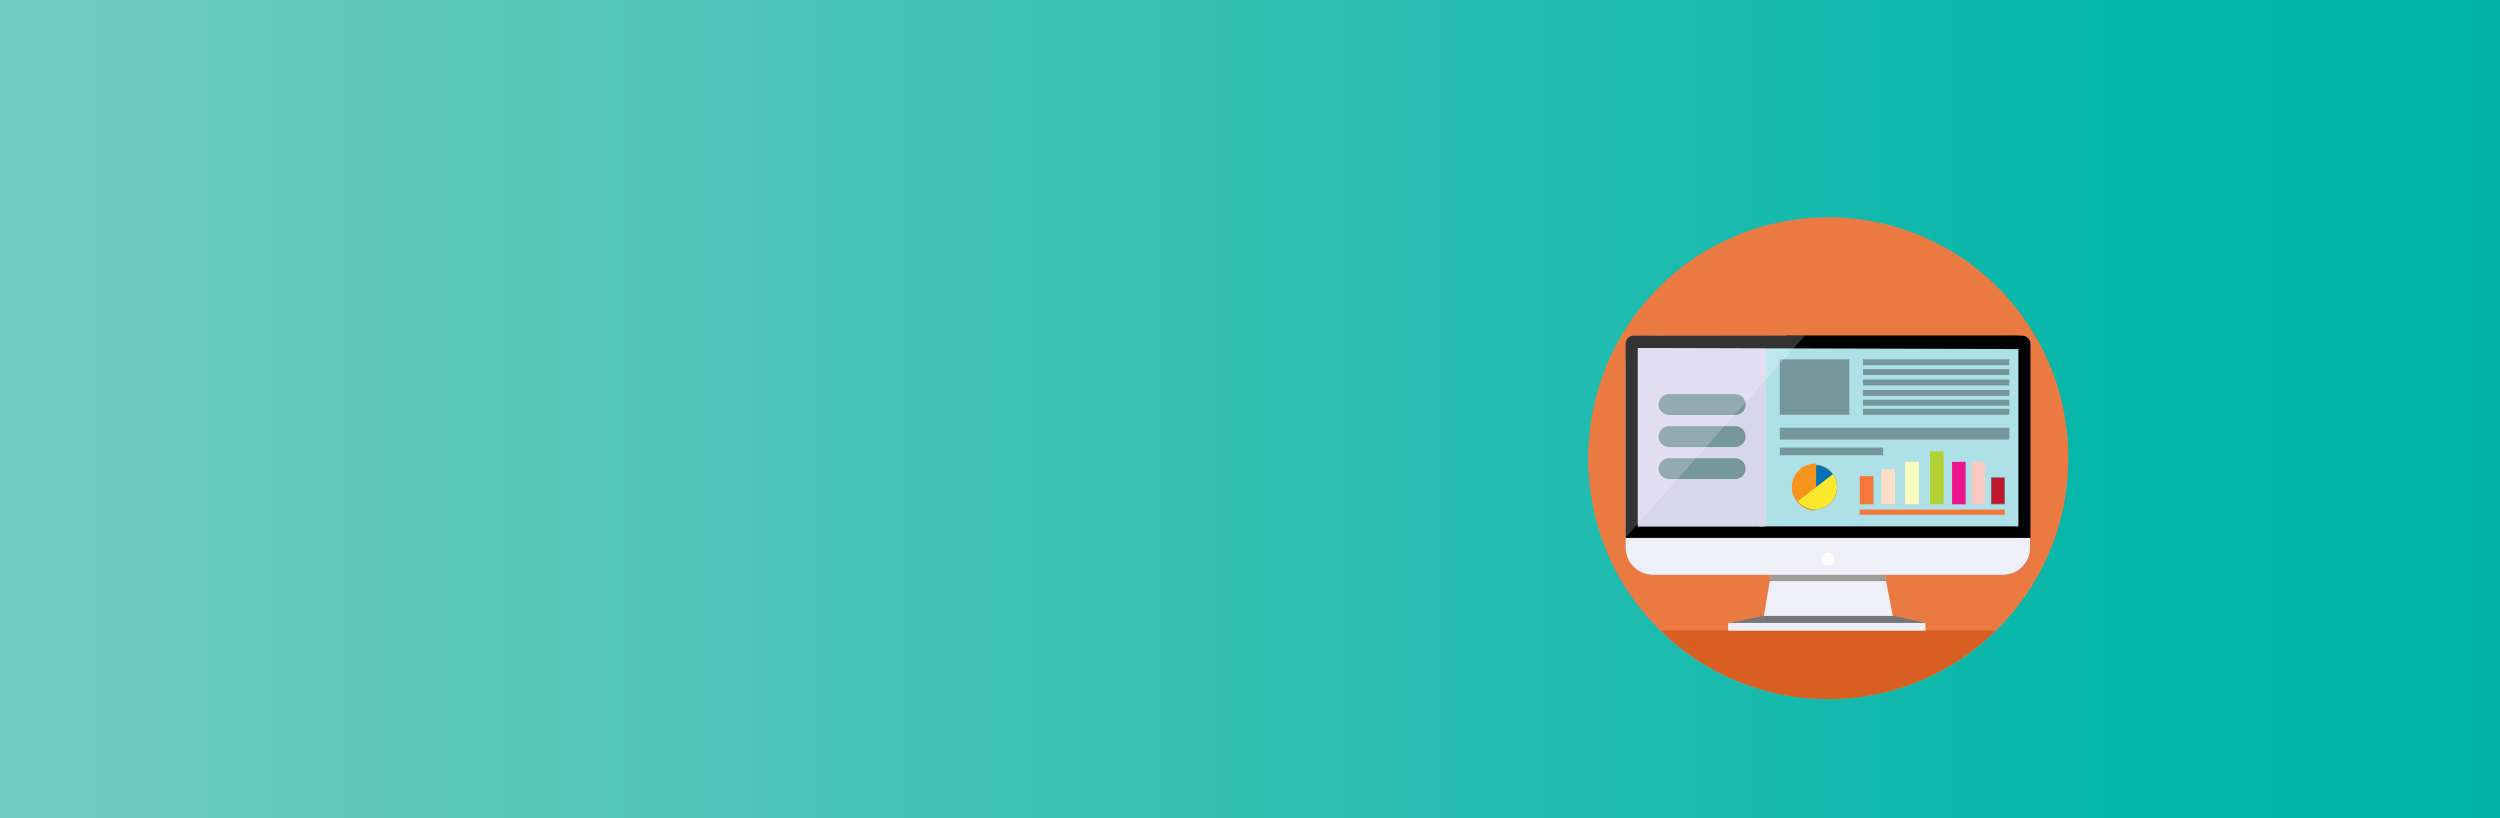 <?xml version="1.0" encoding="utf-8"?>
<!-- Generator: Adobe Illustrator 21.0.2, SVG Export Plug-In . SVG Version: 6.00 Build 0)  -->
<svg version="1.1" id="Layer_1" xmlns="http://www.w3.org/2000/svg" xmlns:xlink="http://www.w3.org/1999/xlink" x="0px" y="0px"
	 viewBox="0 0 1100 360" style="enable-background:new 0 0 1100 360;" xml:space="preserve">
<rect x="0" y="0" width="1100" height="360" fill="#333333" stroke="none"/>
<style type="text/css">
	.st0{fill:url(#SVGID_1_);}
	.st1{fill:#EA7A42;}
	.st2{fill:#EFEFF9;}
	.st3{fill:#FFFFFF;}
	.st4{fill:#AEE0E8;}
	.st5{fill:#747678;}
	.st6{fill:#D85E21;}
	.st7{fill:#D8D6EC;}
	.st8{fill:#75969B;}
	.st9{fill:#F4783B;}
	.st10{fill:#EC148E;}
	.st11{fill:#FBC9C3;}
	.st12{fill:#C1172C;}
	.st13{fill:#666666;}
	.st14{fill:#FFDEC5;}
	.st15{fill:#FFFAC0;}
	.st16{fill:#B2D235;}
	.st17{fill:#0071B5;}
	.st18{fill:#F7941D;stroke:#F7941D;stroke-miterlimit:10;}
	.st19{fill:#FDE92B;}
	.st20{fill:#9E9C97;}
	.st21{fill:none;stroke:#000000;stroke-width:2;stroke-miterlimit:10;}
	.st22{opacity:0.2;fill:#FFFFFF;enable-background:new    ;}
</style>
<linearGradient id="SVGID_1_" gradientUnits="userSpaceOnUse" x1="-212" y1="668.6" x2="2158" y2="668.6" gradientTransform="matrix(1 0 0 1 0 -476)">
	<stop  offset="5.618000e-03" style="stop-color:#8AD0C3"/>
	<stop  offset="0.5" style="stop-color:#00B6A9"/>
	<stop  offset="1" style="stop-color:#00A185"/>
</linearGradient>
<polyline class="st0" points="-212,-16.8 2158,-16.8 2158,402 -212,402 "/>
<path class="st1" d="M910,201.6c0,29.7-12.2,56.6-31.8,75.8c-5.9,5.8-12.5,10.9-19.6,15.2H750.3c-7.1-4.3-13.7-9.4-19.6-15.2
	c-10.1-9.9-18.2-21.8-23.7-35v-81.6c8.7-21,24-38.6,43.3-50.2h108.3C889.4,129.1,910,162.9,910,201.6z"/>
<path class="st1" d="M910,201.6H698.9c0-14.5,2.9-28.3,8.1-40.8c8.7-21,24-38.6,43.3-50.2c6-3.6,12.4-6.6,19.1-9
	c11-3.9,22.8-6,35.1-6c19.8,0,38.3,5.5,54.2,15C889.4,129.1,910,162.9,910,201.6z"/>
<path class="st1" d="M784,103.7v155.9c0,1.1-0.9,2.1-2.1,2.1h-64.5c-4.1-6-7.6-12.4-10.4-19.2c-5.2-12.6-8.1-26.4-8.1-40.8
	c0-14.5,2.9-28.3,8.1-40.8c8.7-21,24-38.6,43.3-50.2c6-3.6,12.4-6.6,19.1-9H782C783.1,101.6,784,102.5,784,103.7z"/>
<path class="st1" d="M910,201.6c0,29.7-12.2,56.6-31.8,75.8c-5.9,5.8-12.5,10.9-19.6,15.2c-15.8,9.5-34.4,15-54.2,15
	s-38.3-5.5-54.2-15c-7.1-4.3-13.7-9.4-19.6-15.2c-4.9-4.8-9.4-10.1-13.3-15.8c-4.1-6-7.6-12.4-10.4-19.2
	c-5.2-12.6-8.1-26.4-8.1-40.8L910,201.6L910,201.6z"/>
<g>
	<path class="st2" d="M881.3,252.9h-154c-6.6,0-12-5.4-12-12v-81.1c0-6.6,5.4-12,12-12h153.9c6.6,0,12,5.4,12,12v81.1
		C893.3,247.5,887.9,252.9,881.3,252.9z"/>
</g>
<g>
	<rect x="724.1" y="156.7" class="st3" width="160.1" height="71.1"/>
	<path d="M794.2,165.7L794.2,165.7h81.1v53.1H733.1v-53.1h59.2l0,0h0.9L794.2,165.7 M889.8,147.7h-95.6c-0.3,0-0.6,0-0.9,0
		c-0.3,0-0.6,0-0.9,0h-73.7c-1.9,0-3.4,1.6-3.4,3.4v85.6l0,0h178.1v-85.6C893.3,149.3,891.7,147.7,889.8,147.7L889.8,147.7z"/>
</g>
<g>
	<rect x="776" y="152.9" class="st4" width="112.1" height="78.7"/>
</g>
<polygon class="st5" points="776,270.9 776,274.1 761.3,274.1 "/>
<g>
	<ellipse class="st3" cx="804.3" cy="246" rx="2.4" ry="2.4"/>
	<path class="st3" d="M804.3,244.1c1,0,1.9,0.8,1.9,1.9s-0.8,1.9-1.9,1.9c-1,0-1.9-0.8-1.9-1.9S803.3,244.1,804.3,244.1
		 M804.3,243.1c-1.6,0-2.9,1.3-2.9,2.9s1.3,2.9,2.9,2.9c1.6,0,2.9-1.3,2.9-2.9S805.9,243.1,804.3,243.1L804.3,243.1z"/>
</g>
<polygon class="st5" points="847.3,274.1 832.9,274.1 832.9,270.9 "/>
<path class="st6" d="M730.7,277.4c19,18.7,45.1,30.2,73.7,30.2s54.7-11.5,73.7-30.2H730.7z"/>
<g>
	<polygon class="st5" points="832.9,270.9 832.9,274.1 776,274.1 776,270.9 776.1,270.8 832.8,270.8 	"/>
</g>
<g>
	<rect x="760.4" y="274.1" class="st2" width="86.8" height="3.4"/>
</g>
<g>
	<polygon class="st2" points="832.8,271 776.1,271 778.7,255.7 778.8,255.4 779.2,252.9 779.3,252.6 829.3,252.6 829.4,252.9 
		829.8,255.4 829.9,255.7 	"/>
</g>
<rect x="720.6" y="153.1" class="st7" width="55.4" height="78.6"/>
<rect x="783.1" y="158.1" class="st8" width="30.6" height="24.4"/>
<rect x="819.7" y="158.1" class="st8" width="64.4" height="2.6"/>
<rect x="819.7" y="171.6" class="st8" width="64.4" height="2.6"/>
<rect x="819.7" y="167" class="st8" width="64.4" height="2.6"/>
<rect x="819.7" y="175.9" class="st8" width="64.4" height="2.6"/>
<rect x="819.7" y="179.9" class="st8" width="64.4" height="2.6"/>
<rect x="783.1" y="188.2" class="st8" width="101" height="5.2"/>
<g>
	<rect x="819.7" y="162.4" class="st8" width="64.4" height="2.6"/>
</g>
<rect x="783.1" y="196.9" class="st8" width="45.5" height="3.4"/>
<g>
	<rect x="818.3" y="224.2" class="st9" width="63.8" height="2.3"/>
</g>
<g>
	<rect x="818.3" y="209.5" class="st9" width="6" height="12.4"/>
</g>
<g>
	<rect x="858.9" y="203.2" class="st10" width="6" height="18.7"/>
</g>
<g>
	<rect x="867.5" y="203.2" class="st11" width="6" height="18.7"/>
</g>
<g>
	<rect x="876.2" y="210.2" class="st12" width="5.8" height="11.5"/>
	<path class="st13" d="M881.9,210.3v11.3h-5.5v-11.3H881.9 M882.1,210.1h-6v11.8h6V210.1L882.1,210.1z"/>
</g>
<g>
	<rect x="827.8" y="206.6" class="st14" width="6" height="15.2"/>
</g>
<g>
	<rect x="838.3" y="203.2" class="st15" width="6" height="18.7"/>
</g>
<g>
	<rect x="849.2" y="198.6" class="st16" width="6" height="23.3"/>
</g>
<g>
	<path class="st17" d="M798.6,223.9c-2.9,0-5.6-1.3-7.4-3.5c-1.4-1.7-2.2-3.9-2.2-6.1c0-5.3,4.3-9.6,9.6-9.6c3.1,0,6,1.5,7.8,4
		c1.2,1.6,1.8,3.6,1.8,5.6C808.2,219.6,803.9,223.9,798.6,223.9z"/>
	<path class="st13" d="M798.6,204.8c3.1,0,5.9,1.5,7.7,4c1.2,1.6,1.8,3.5,1.8,5.5c0,5.2-4.3,9.5-9.5,9.5c-2.9,0-5.5-1.3-7.3-3.5
		c-1.4-1.7-2.1-3.8-2.1-6C789.1,209,793.4,204.8,798.6,204.8 M798.6,204.5c-5.4,0-9.7,4.4-9.7,9.8c0,2.3,0.8,4.5,2.2,6.2
		c1.8,2.2,4.5,3.6,7.5,3.6c5.4,0,9.7-4.4,9.7-9.8c0-2.1-0.7-4.1-1.8-5.7C804.7,206.1,801.8,204.5,798.6,204.5L798.6,204.5z"/>
</g>
<path class="st18" d="M798.6,214.7v-10.2c-5.4,0-9.7,4.4-9.7,9.8c0,2.3,0.8,4.5,2.2,6.2c1.8,2.2,4.5,3.6,7.5,3.6"/>
<g>
	<path class="st19" d="M798.6,223c-2.3,0-4.4-0.9-6.1-2.5l13.7-10.5c0.7,1.3,1.1,2.7,1.1,4.2C807.3,219.1,803.4,223,798.6,223z"/>
	<path class="st19" d="M805.8,211.6c0.3,0.8,0.5,1.7,0.5,2.6c0,4.3-3.5,7.8-7.7,7.8c-1.6,0-3.2-0.5-4.5-1.4l5.7-4.4L805.8,211.6
		 M806.5,208.6l-7.9,6.1l-7.5,5.8c1.8,2.2,4.5,3.6,7.5,3.6c5.4,0,9.7-4.4,9.7-9.8C808.3,212.2,807.6,210.2,806.5,208.6L806.5,208.6z
		"/>
</g>
<polygon class="st20" points="829.9,255.7 778.7,255.7 778.8,255.4 779.2,252.9 829.4,252.9 829.8,255.4 "/>
<polygon class="st7" points="774,153 774,231.6 776,231.6 777,231.6 777,152.9 "/>
<path class="st8" d="M763.5,210.8h-29.1c-2.5,0-4.6-2.1-4.6-4.6l0,0c0-2.5,2.1-4.6,4.6-4.6h29.1c2.5,0,4.6,2.1,4.6,4.6l0,0
	C768.1,208.7,766,210.8,763.5,210.8z"/>
<path class="st8" d="M763.5,182.6h-29.1c-2.5,0-4.6-2.1-4.6-4.6l0,0c0-2.5,2.1-4.6,4.6-4.6h29.1c2.5,0,4.6,2.1,4.6,4.6l0,0
	C768.1,180.6,766,182.6,763.5,182.6z"/>
<path class="st8" d="M763.5,196.7h-29.1c-2.5,0-4.6-2.1-4.6-4.6l0,0c0-2.5,2.1-4.6,4.6-4.6h29.1c2.5,0,4.6,2.1,4.6,4.6l0,0
	C768.1,194.6,766,196.7,763.5,196.7z"/>
<line class="st21" x1="891" y1="152.6" x2="719.5" y2="152.1"/>
<rect x="785.8" y="147.7" width="102.4" height="3"/>
<path class="st22" d="M794.3,147.5"/>
<path class="st22" d="M715.3,236.5c0,0,0-2.3,0-3.8l0-81.6c0-1.9,1.5-3.5,3.4-3.5l75.4,0.1"/>
</svg>
